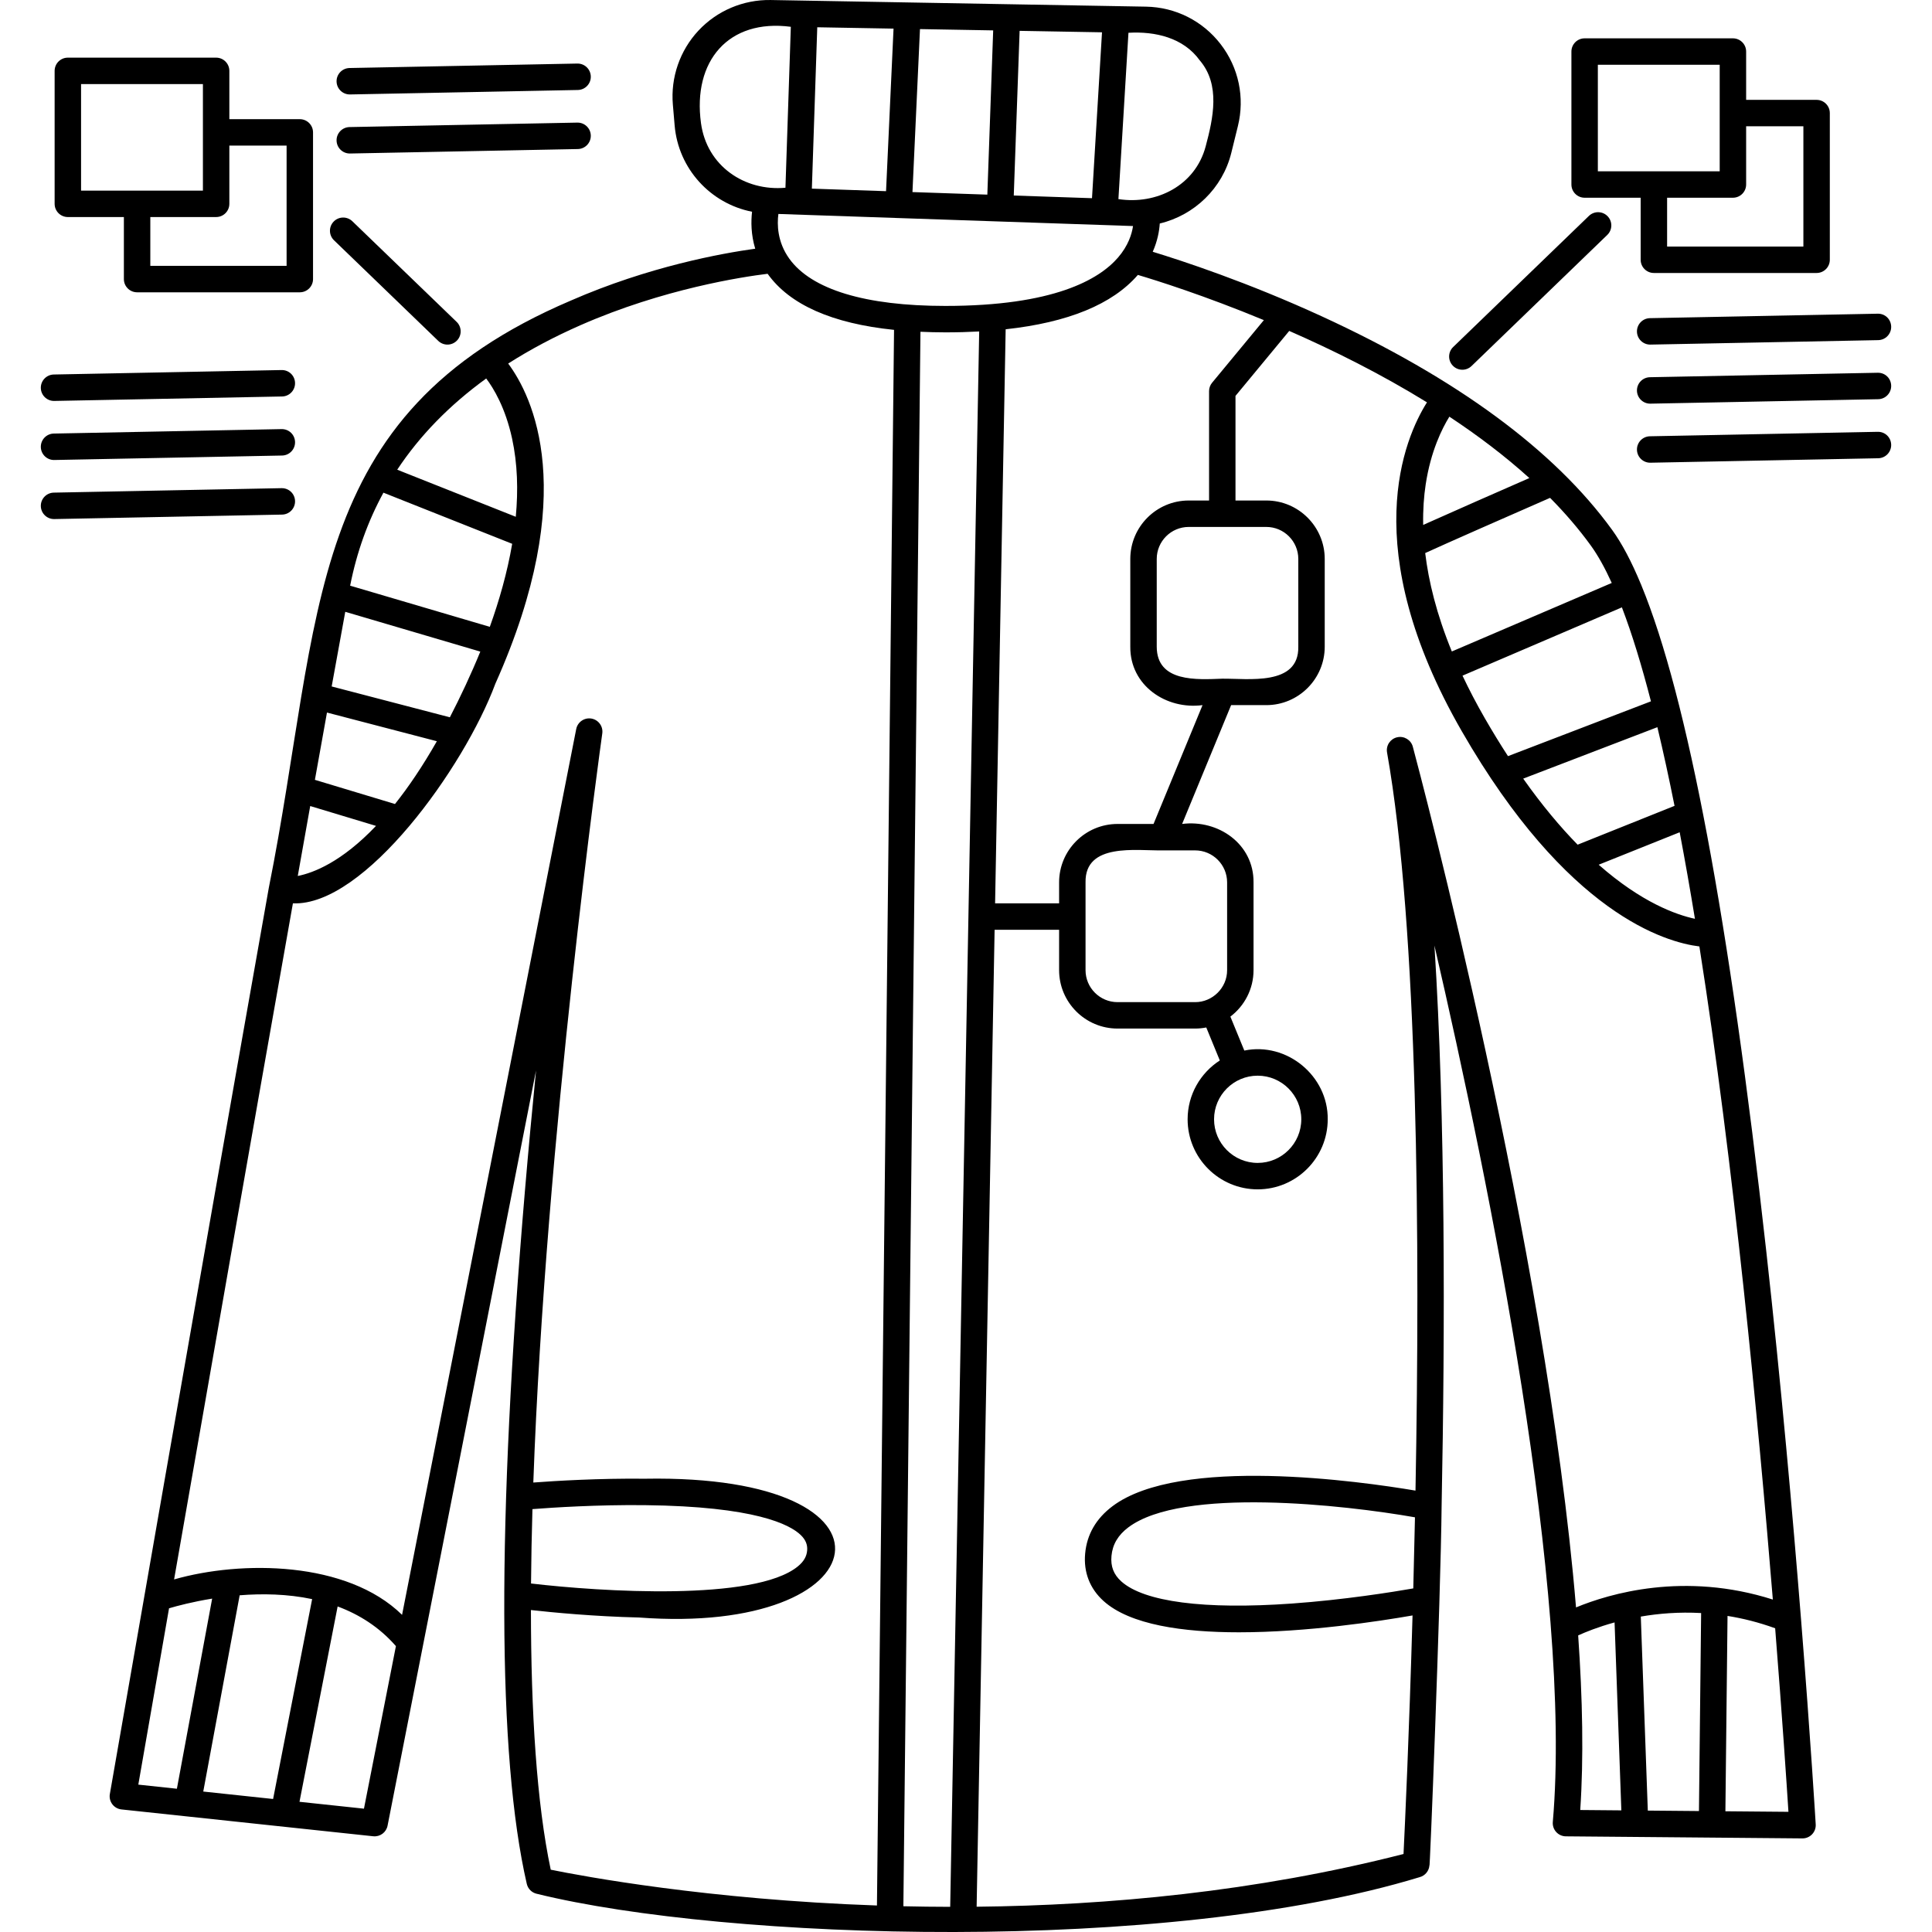 <svg id="Capa_1" enable-background="new 0 0 512 512" height="512" viewBox="0 0 512 512" width="512" xmlns="http://www.w3.org/2000/svg"><g><g><path d="m477.276 428.906c-2.168-27.185-5.241-61.829-9.221-97.548-9.745-87.458-20.845-146.55-33.082-176.264-.018-.045-.024-.092-.043-.137-.017-.039-.042-.071-.06-.108-2.5-6.033-5.047-10.846-7.64-14.421-15.324-21.129-41.22-40.175-76.968-56.608-19.644-9.03-37.019-14.73-44.776-17.098 1.282-2.899 1.74-5.537 1.866-7.493 9.131-2.176 16.638-9.304 18.959-18.732l1.745-7.085c1.869-7.588.208-15.492-4.558-21.686s-11.981-9.826-19.795-9.963l-99.483-1.759c-7.235-.114-14.184 2.823-19.113 8.097-4.929 5.273-7.405 12.422-6.791 19.614l.471 5.529c.98 11.493 9.511 20.708 20.517 22.872-.296 2.551-.301 6.034.839 9.793-8.716 1.201-28.203 4.694-48.954 13.784-71.342 30.441-65.462 83.275-79.946 155.558-17.869 100.628-41.814 238.353-42.132 240.183-.166.955.071 1.936.655 2.71.583.774 1.461 1.271 2.425 1.374l66.71 7.109c1.827.192 3.459-1.027 3.809-2.807l39.345-200.131c-1.014 10.212-2.009 20.894-2.939 31.838-7.468 87.986-7.305 149.796.487 183.712.301 1.311 1.327 2.335 2.639 2.632 50.265 12.368 166.698 16.111 233.969-4.403 1.473-.387 2.527-1.682 2.608-3.203.018 3.769 2.968-69.695 3.229-95.396.918-46.683.999-102.528-1.904-148.281 14.74 63.684 36.62 171.722 31.367 232.253-.084.973.241 1.937.898 2.659.657.723 1.585 1.138 2.562 1.147l38.699.338h.001.01l23.977.209c.955.014 1.9-.386 2.568-1.089.669-.703 1.016-1.652.959-2.62-.023-.396-1.323-22.17-3.903-54.524-.002-.019-.006-.037-.006-.055zm-39.757-243.045-37.886 14.524c-2.036-3.132-4.093-6.483-6.164-10.082-2.24-3.893-4.186-7.639-5.888-11.247l42.239-18.098c2.69 7.029 5.256 15.433 7.699 24.903zm1.703 6.85c1.569 6.548 3.085 13.525 4.547 20.848l-25.684 10.291c-4.574-4.671-9.417-10.42-14.421-17.508zm5.91 27.849c1.399 7.368 2.746 15.04 4.043 22.931-4.949-1.055-14.128-4.311-25.508-14.33zm-23.572-76.019c1.909 2.632 3.765 5.982 5.569 9.949l-42.379 18.158c-4.061-9.917-6.162-18.624-7.058-26.079 5.615-2.58 21.617-9.617 33.094-14.632 3.95 3.999 7.579 8.199 10.774 12.604zm-43.74-16.151c1.339-8.842 4.35-14.853 6.278-17.968 7.475 4.941 14.667 10.363 21.196 16.27-3.615 1.582-8.787 3.848-13.967 6.131-4.717 2.078-9.433 4.166-12.968 5.754-.419.188-.818.367-1.202.541-.082-4.071.197-7.653.663-10.728zm-53.926 51.472c-6.678.247-17.328 1.003-17.348-8.478v-23.259c0-4.675 3.803-8.478 8.478-8.478h20.56c4.675 0 8.478 3.803 8.478 8.478v23.259c.192 10.511-13.368 8.387-20.168 8.478zm-3.479-76.201v28.98h-5.39c-8.537 0-15.484 6.946-15.484 15.484v23.259c-.092 10.262 9.468 16.75 19.144 15.484l-12.984 31.49h-9.542c-8.538 0-15.485 6.946-15.485 15.484v5.56h-16.963l2.8-152.138c16.544-1.802 28.301-6.622 35.038-14.406 4.918 1.46 17.63 5.447 33.391 11.98l-13.722 16.593c-.519.626-.803 1.415-.803 2.23zm4.782 153.439c.015 4.708-3.911 8.496-8.479 8.478h-20.559c-4.675 0-8.479-3.803-8.479-8.478v-23.259c-.191-10.581 13.536-8.36 20.355-8.478.033-.002 8.651.001 8.683 0 4.675 0 8.479 3.803 8.479 8.478zm-118.917-200.398 93.982 3.204c-.314 2.14-1.268 5.205-3.957 8.327-5.044 5.858-17.083 12.842-45.783 12.842-21.183 0-35.488-4.338-41.369-12.545-3.181-4.439-3.235-9.08-2.873-11.828zm62.378-4.883 1.553-43.642 21.832.386-2.653 43.962zm-7.003-.239-19.843-.676 1.991-43.193 19.4.343zm-26.844-.915-19.659-.67 1.43-42.766 20.215.358zm15.711 37.416c3.114 0 6.103-.081 8.972-.238l-7.682 417.49c-4.216-.007-8.355-.06-12.409-.154l4.526-417.255c2.132.094 4.314.157 6.593.157zm67.424-72.083c5.528 6.466 3.569 15.32 1.562 22.824-2.77 10.358-13.021 15.495-23.116 13.942l2.66-44.077c7.063-.408 14.549 1.277 18.894 7.311zm-132.177 16.65c-2.252-16.49 7.298-27.715 23.807-25.543l-1.426 42.651c-10.818.977-20.83-5.747-22.381-17.108zm-56.92 67.658c1.962 2.606 5.091 7.762 6.857 15.913 1.452 6.702 1.638 13.731.981 20.737l-31.42-12.476c6-9.07 13.876-17.135 23.582-24.174zm-46.638 113.305 17.436 5.262c-9.12 9.587-16.583 12.451-20.737 13.273 1.13-6.357 2.233-12.548 3.301-18.535zm22.466-.538-21.225-6.405c1.112-6.219 2.182-12.18 3.199-17.832l29.121 7.6c-3.827 6.717-7.552 12.186-11.095 16.637zm14.541-22.979-31.32-8.173c1.31-7.247 2.517-13.885 3.6-19.784l35.79 10.545c-2.404 5.913-5.337 12.141-8.07 17.412zm10.587-23.974-37.013-10.906c1.739-8.839 4.685-17.059 8.823-24.646l34.118 13.547c-1.308 7.663-3.468 15.153-5.928 22.005zm-85.007 260.098c2.246-.663 6.319-1.741 11.426-2.565l-9.345 50.384-10.225-1.09c1.239-7.116 4.184-24.037 8.144-46.729zm9.069 48.564 9.647-52.01c5.972-.475 12.652-.373 19.205 1.013l-10.344 52.969zm42.586 4.537-17.086-1.821 10.11-51.768c5.681 2.114 11.028 5.446 15.445 10.512zm44.651-79.384c5.413-.42 17.211-1.187 29.81-1.05 29.182.325 38.409 5.112 41.311 7.936 1.254 1.22 1.79 2.492 1.685 4.001-.112 1.644-.904 3.012-2.489 4.306-11.394 9.3-52.294 6.687-70.692 4.518.052-6.446.18-13.032.375-19.711zm4.847 95.556c-3.745-17.672-5.226-41.821-5.249-68.81 5.68.632 16.741 1.701 28.656 1.979 64.199 4.829 73.595-38.039 1.576-36.781-12.259-.132-23.76.573-29.6 1.012 3.261-91.497 18.058-196.981 18.276-198.516.266-1.879-1.014-3.629-2.885-3.946-1.863-.314-3.654.915-4.021 2.778l-46.151 234.747c-14.593-14.303-42.597-14.485-60.418-9.386 8.534-48.88 20.998-120.06 31.489-179.172 18.927.819 45.403-35.983 53.654-58.212 22.598-50.554 9.772-76.272 3.395-84.838 5.818-3.71 12.199-7.102 19.157-10.161 22.012-9.674 43.079-12.834 49.597-13.628 5.844 8.2 17.094 13.172 33.503 14.862l-4.53 417.558c-44.763-1.557-77.896-7.746-86.449-9.486zm228.584-74.541c-5.472.956-18.317 3.022-32.189 4.011-23.134 1.65-39.189-.441-45.208-5.884-2.017-1.824-2.839-3.966-2.585-6.738.279-3.044 1.743-5.522 4.475-7.574 14.319-10.751 57.173-5.964 75.953-2.658-.135 6.49-.286 12.787-.446 18.843zm-.118-223.051c-.485-1.812-2.31-2.922-4.143-2.513-1.832.406-3.017 2.183-2.69 4.031 8.237 46.477 8.767 129.529 7.537 195.613-14.49-2.448-62.444-9.27-80.297 4.132-4.346 3.263-6.785 7.482-7.247 12.539-.453 4.94 1.229 9.288 4.864 12.574 7.006 6.334 21.073 8.306 35.888 8.306 18.049-.001 37.199-2.929 46.01-4.467-.903 31.677-2.015 55.596-2.389 63.219-39.263 10.041-78.522 13.61-113.131 13.972l4.764-258.898h17.092v10.693c0 8.538 6.946 15.484 15.485 15.484h20.559c1.012 0 1.998-.104 2.957-.29l3.589 8.74c-5.124 3.308-8.532 9.056-8.532 15.596 0 10.237 8.328 18.565 18.565 18.565 10.236 0 18.564-8.328 18.564-18.565.128-11.509-10.843-20.541-22.102-18.217l-3.694-8.996c3.721-2.831 6.137-7.291 6.137-12.315v-23.259c.088-10.142-9.31-16.712-18.925-15.484l12.984-31.49h9.323c8.537 0 15.484-6.946 15.484-15.484v-23.259c0-8.538-6.946-15.484-15.484-15.484h-8.164v-27.719l14.241-17.22c11.547 5.062 24.254 11.368 36.505 18.929-5.955 9.436-18.715 38.604 9.231 87.166 27.865 48.423 53.995 55.926 62.959 57.024 9.106 57.689 15.585 125.512 19.468 173.081-23.507-7.489-43.349-1.56-52.16 2.085-7.919-95.258-41.512-221.607-43.248-228.089zm-41.119 87.171c6.373 0 11.558 5.186 11.558 11.559 0 6.374-5.185 11.559-11.558 11.559-6.374 0-11.559-5.186-11.559-11.559-.001-6.373 5.185-11.559 11.559-11.559zm117.519 142.407-.575 52.47-13.555-.118-1.855-51.416c4.698-.809 10.098-1.264 15.985-.936zm-32.585 5.928c1.949-.888 5.269-2.242 9.646-3.444l1.797 49.807-10.895-.095c.925-13.696.629-29.413-.548-46.268zm39.017 46.603.566-51.77c4.059.648 8.285 1.701 12.622 3.275 1.878 23.624 3.05 41.283 3.519 48.641z"/><path d="m419.944 52.4h14.85v16.44c0 1.935 1.569 3.503 3.503 3.503h43.121c1.934 0 3.503-1.568 3.503-3.503v-38.873c0-1.935-1.569-3.503-3.503-3.503h-18.674v-12.802c0-1.935-1.569-3.503-3.503-3.503h-39.297c-1.934 0-3.503 1.568-3.503 3.503v35.235c0 1.935 1.569 3.503 3.503 3.503zm57.971-18.93v31.868h-36.115v-12.938h17.441c1.934 0 3.503-1.568 3.503-3.503v-15.427zm-54.468-16.305h32.291v28.23h-32.291z"/><path d="m17.98 57.518h14.85v16.441c0 1.935 1.569 3.503 3.503 3.503h43.121c1.934 0 3.503-1.568 3.503-3.503v-38.874c0-1.935-1.569-3.503-3.503-3.503h-18.674v-12.802c0-1.935-1.569-3.503-3.503-3.503h-39.297c-1.934 0-3.503 1.568-3.503 3.503v35.235c0 1.935 1.569 3.503 3.503 3.503zm57.971-18.93v31.868h-36.115v-12.938h17.441c1.934 0 3.503-1.568 3.503-3.503v-15.427zm-54.468-16.305h32.292v28.229h-32.292z"/><path d="m387.538 97.985c.877 0 1.753-.326 2.434-.983l35.975-34.743c1.392-1.344 1.43-3.561.086-4.953-1.344-1.393-3.561-1.43-4.953-.087l-35.975 34.743c-1.392 1.344-1.43 3.562-.086 4.953.687.712 1.602 1.07 2.519 1.07z"/><path d="m433.81 87.887c.037 1.911 1.598 3.435 3.501 3.435.023 0 .046 0 .069-.001l60.368-1.183c1.934-.038 3.472-1.637 3.434-3.571s-1.587-3.478-3.57-3.434l-60.369 1.183c-1.934.038-3.471 1.637-3.433 3.571z"/><path d="m497.612 98.784-60.369 1.183c-1.934.038-3.472 1.637-3.434 3.571.037 1.911 1.598 3.435 3.501 3.435h.069l60.368-1.183c1.934-.038 3.472-1.637 3.434-3.571-.037-1.935-1.586-3.475-3.569-3.435z"/><path d="m92.696 25.03h.069l60.369-1.182c1.934-.038 3.472-1.637 3.434-3.571-.037-1.911-1.598-3.434-3.501-3.434-.023 0-.046 0-.069 0l-60.37 1.182c-1.934.038-3.472 1.637-3.434 3.571.038 1.911 1.599 3.434 3.502 3.434z"/><path d="m92.696 40.681h.069l60.369-1.182c1.934-.038 3.472-1.637 3.434-3.571-.037-1.911-1.598-3.435-3.501-3.435-.023 0-.046 0-.069 0l-60.37 1.182c-1.934.038-3.472 1.637-3.434 3.571.038 1.912 1.599 3.435 3.502 3.435z"/><path d="m497.612 114.435-60.369 1.183c-1.934.038-3.472 1.637-3.434 3.571.037 1.911 1.598 3.435 3.501 3.435.023 0 .046 0 .069-.001l60.368-1.183c1.934-.038 3.472-1.637 3.434-3.571-.037-1.934-1.586-3.47-3.569-3.434z"/><path d="m14.319 106.254c.023 0 .046 0 .069-.001l60.369-1.182c1.934-.038 3.472-1.637 3.434-3.571-.037-1.934-1.604-3.468-3.57-3.434l-60.368 1.182c-1.934.038-3.472 1.637-3.434 3.571.036 1.912 1.597 3.435 3.5 3.435z"/><path d="m14.319 121.904c.023 0 .046 0 .069-.001l60.369-1.182c1.934-.038 3.472-1.637 3.434-3.571-.037-1.934-1.604-3.464-3.57-3.434l-60.368 1.182c-1.934.038-3.472 1.637-3.434 3.571.036 1.912 1.597 3.435 3.5 3.435z"/><path d="m78.19 132.802c-.037-1.934-1.604-3.46-3.57-3.434l-60.368 1.183c-1.934.038-3.472 1.637-3.434 3.571.037 1.911 1.598 3.435 3.501 3.435.023 0 .046 0 .069-.001l60.369-1.183c1.934-.039 3.471-1.637 3.433-3.571z"/><path d="m116.144 90.339c.68.656 1.557.982 2.433.982.917 0 1.834-.358 2.521-1.071 1.344-1.392 1.304-3.61-.088-4.953l-27.633-26.663c-1.392-1.343-3.609-1.304-4.953.089-1.344 1.392-1.304 3.609.088 4.953z"/></g></g></svg>